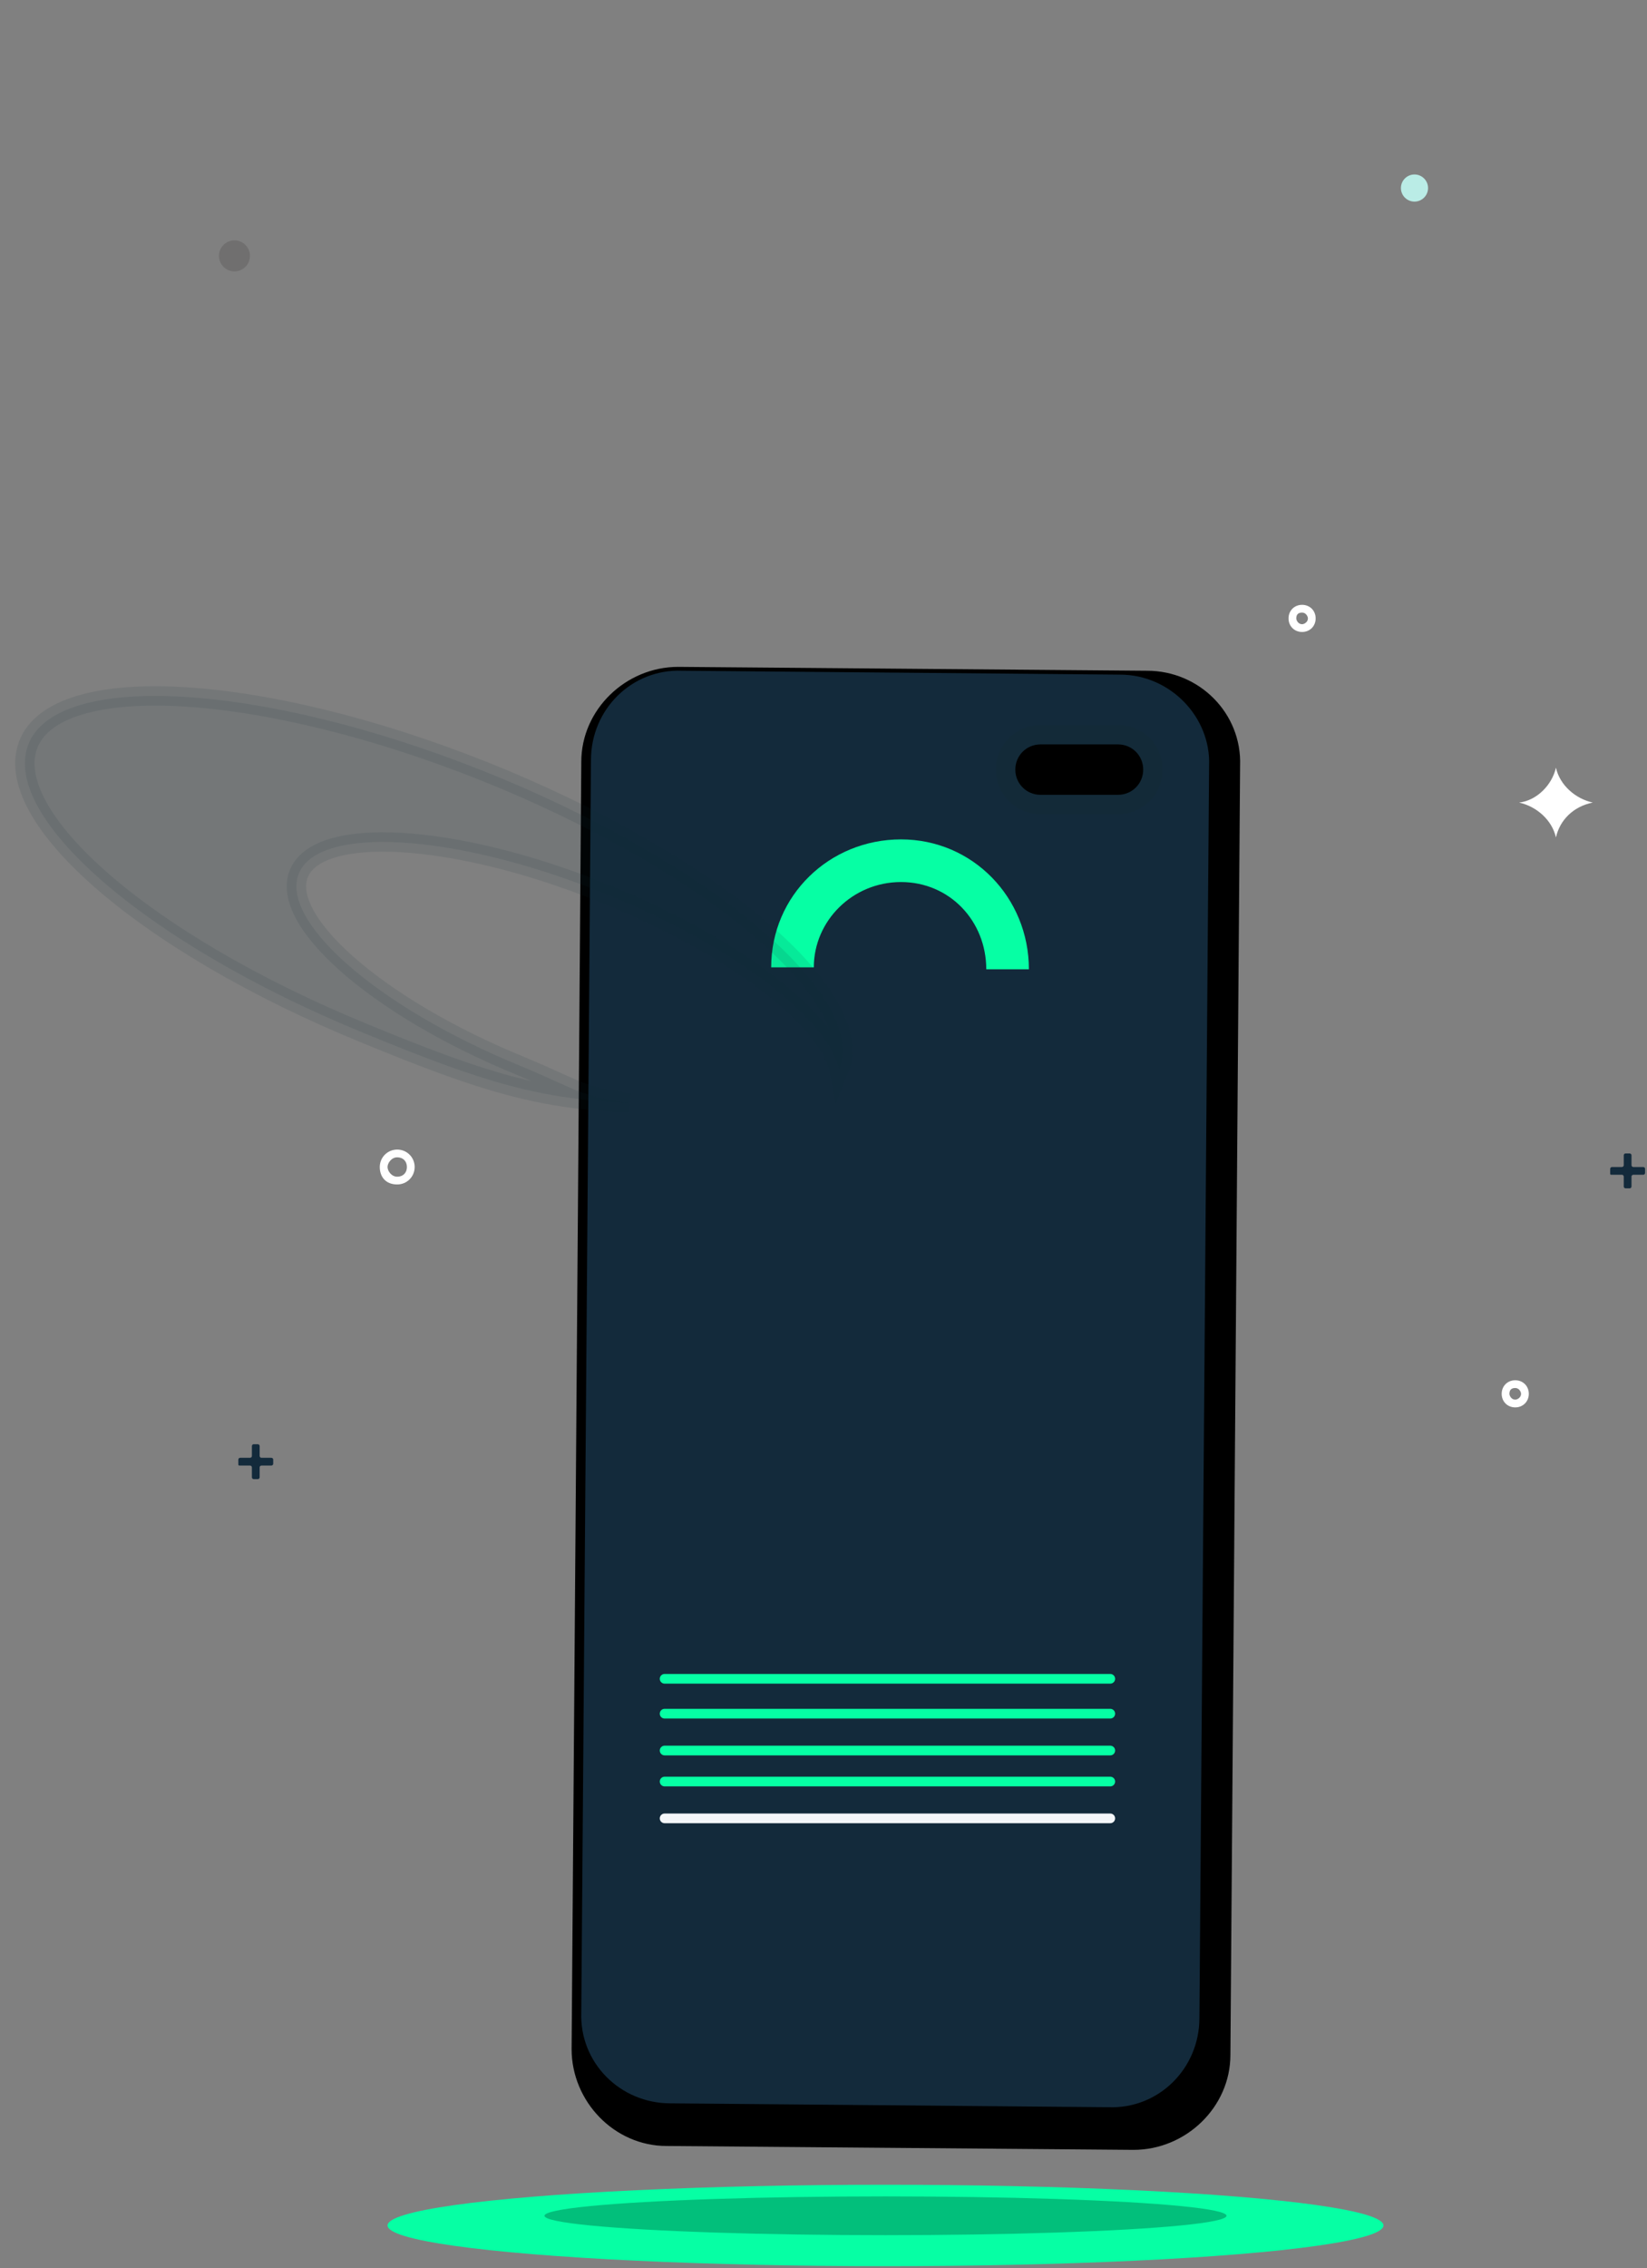 <svg version="1.1" id="el_3bvQ6tmOS" xmlns="http://www.w3.org/2000/svg" xmlns:xlink="http://www.w3.org/1999/xlink" x="0px" y="0px" viewBox="0 0 85 117" style="enable-background:new 0 0 85.8 117.4;" xml:space="preserve"><rect x="0" y="0" width="85" height="117" fill="#808080" stroke="none"/><style>@-webkit-keyframes kf_el_mWDMiXa3PiS_an_-izXaODGG{23.81%{opacity: 0;}26.67%{opacity: 1;}88.57%{opacity: 1;}91.43%{opacity: 0;}0%{opacity: 0;}100%{opacity: 0;}}@keyframes kf_el_mWDMiXa3PiS_an_-izXaODGG{23.81%{opacity: 0;}26.67%{opacity: 1;}88.57%{opacity: 1;}91.43%{opacity: 0;}0%{opacity: 0;}100%{opacity: 0;}}@-webkit-keyframes kf_el_Y9ClTRtMv6H_an_XdOD87r1m{23.81%{opacity: 0;}26.67%{opacity: 1;}88.57%{opacity: 1;}91.43%{opacity: 0;}0%{opacity: 0;}100%{opacity: 0;}}@keyframes kf_el_Y9ClTRtMv6H_an_XdOD87r1m{23.81%{opacity: 0;}26.67%{opacity: 1;}88.57%{opacity: 1;}91.43%{opacity: 0;}0%{opacity: 0;}100%{opacity: 0;}}@-webkit-keyframes kf_el_Me9uKLWBYPM_an_nwJXe2H6D{16.67%{-webkit-transform: translate(41.7px, 63.7px) scale(0, 0) translate(-41.7px, -63.7px);transform: translate(41.7px, 63.7px) scale(0, 0) translate(-41.7px, -63.7px);}20.95%{-webkit-transform: translate(41.7px, 63.7px) scale(1.3, 1.3) translate(-41.7px, -63.7px);transform: translate(41.7px, 63.7px) scale(1.3, 1.3) translate(-41.7px, -63.7px);}23.81%{-webkit-transform: translate(41.7px, 63.7px) scale(1, 1) translate(-41.7px, -63.7px);transform: translate(41.7px, 63.7px) scale(1, 1) translate(-41.7px, -63.7px);}88.57%{-webkit-transform: translate(41.7px, 63.7px) scale(1, 1) translate(-41.7px, -63.7px);transform: translate(41.7px, 63.7px) scale(1, 1) translate(-41.7px, -63.7px);}91.43%{-webkit-transform: translate(41.7px, 63.7px) scale(1.3, 1.3) translate(-41.7px, -63.7px);transform: translate(41.7px, 63.7px) scale(1.3, 1.3) translate(-41.7px, -63.7px);}100%{-webkit-transform: translate(41.7px, 63.7px) scale(0, 0) translate(-41.7px, -63.7px);transform: translate(41.7px, 63.7px) scale(0, 0) translate(-41.7px, -63.7px);}0%{-webkit-transform: translate(41.7px, 63.7px) scale(0, 0) translate(-41.7px, -63.7px);transform: translate(41.7px, 63.7px) scale(0, 0) translate(-41.7px, -63.7px);}}@keyframes kf_el_Me9uKLWBYPM_an_nwJXe2H6D{16.67%{-webkit-transform: translate(41.7px, 63.7px) scale(0, 0) translate(-41.7px, -63.7px);transform: translate(41.7px, 63.7px) scale(0, 0) translate(-41.7px, -63.7px);}20.95%{-webkit-transform: translate(41.7px, 63.7px) scale(1.3, 1.3) translate(-41.7px, -63.7px);transform: translate(41.7px, 63.7px) scale(1.3, 1.3) translate(-41.7px, -63.7px);}23.81%{-webkit-transform: translate(41.7px, 63.7px) scale(1, 1) translate(-41.7px, -63.7px);transform: translate(41.7px, 63.7px) scale(1, 1) translate(-41.7px, -63.7px);}88.57%{-webkit-transform: translate(41.7px, 63.7px) scale(1, 1) translate(-41.7px, -63.7px);transform: translate(41.7px, 63.7px) scale(1, 1) translate(-41.7px, -63.7px);}91.43%{-webkit-transform: translate(41.7px, 63.7px) scale(1.3, 1.3) translate(-41.7px, -63.7px);transform: translate(41.7px, 63.7px) scale(1.3, 1.3) translate(-41.7px, -63.7px);}100%{-webkit-transform: translate(41.7px, 63.7px) scale(0, 0) translate(-41.7px, -63.7px);transform: translate(41.7px, 63.7px) scale(0, 0) translate(-41.7px, -63.7px);}0%{-webkit-transform: translate(41.7px, 63.7px) scale(0, 0) translate(-41.7px, -63.7px);transform: translate(41.7px, 63.7px) scale(0, 0) translate(-41.7px, -63.7px);}}@-webkit-keyframes kf_el_3iwVmSqXWjw_an_Qewc1LiUJ{9.52%{opacity: 0;}16.67%{opacity: 1;}97.14%{opacity: 1;}100%{opacity: 0;}0%{opacity: 0;}}@keyframes kf_el_3iwVmSqXWjw_an_Qewc1LiUJ{9.52%{opacity: 0;}16.67%{opacity: 1;}97.14%{opacity: 1;}100%{opacity: 0;}0%{opacity: 0;}}@-webkit-keyframes kf_el_H8ICQSSxsSi_an_NJ6nraons{9.52%{opacity: 0;}16.67%{opacity: 1;}97.14%{opacity: 1;}100%{opacity: 0;}0%{opacity: 0;}}@keyframes kf_el_H8ICQSSxsSi_an_NJ6nraons{9.52%{opacity: 0;}16.67%{opacity: 1;}97.14%{opacity: 1;}100%{opacity: 0;}0%{opacity: 0;}}@-webkit-keyframes kf_el_vn57v1j49-M_an_dZkzXQcAu{9.52%{opacity: 0;}16.67%{opacity: 1;}97.14%{opacity: 1;}100%{opacity: 0;}0%{opacity: 0;}}@keyframes kf_el_vn57v1j49-M_an_dZkzXQcAu{9.52%{opacity: 0;}16.67%{opacity: 1;}97.14%{opacity: 1;}100%{opacity: 0;}0%{opacity: 0;}}@-webkit-keyframes kf_el_YJ9TcAw-LI5_an_s1T6Y0Az9{5.24%{opacity: 0;}12.38%{opacity: 1;}97.14%{opacity: 1;}100%{opacity: 0;}0%{opacity: 0;}}@keyframes kf_el_YJ9TcAw-LI5_an_s1T6Y0Az9{5.24%{opacity: 0;}12.38%{opacity: 1;}97.14%{opacity: 1;}100%{opacity: 0;}0%{opacity: 0;}}@-webkit-keyframes kf_el_zHQEbdF6lEa_an_Klz6geBiB{5.24%{opacity: 0;}12.38%{opacity: 1;}97.14%{opacity: 1;}100%{opacity: 0;}0%{opacity: 0;}}@keyframes kf_el_zHQEbdF6lEa_an_Klz6geBiB{5.24%{opacity: 0;}12.38%{opacity: 1;}97.14%{opacity: 1;}100%{opacity: 0;}0%{opacity: 0;}}@-webkit-keyframes kf_el_94roL3scihp_an_wH2Gk_VgZ{5.24%{opacity: 0;}12.38%{opacity: 1;}97.14%{opacity: 1;}100%{opacity: 0;}0%{opacity: 0;}}@keyframes kf_el_94roL3scihp_an_wH2Gk_VgZ{5.24%{opacity: 0;}12.38%{opacity: 1;}97.14%{opacity: 1;}100%{opacity: 0;}0%{opacity: 0;}}@-webkit-keyframes kf_el_pL5znM5MkJy_an_XkTbVRgmhE{0.48%{opacity: 0;}7.62%{opacity: 1;}97.14%{opacity: 1;}100%{opacity: 0;}0%{opacity: 0;}}@keyframes kf_el_pL5znM5MkJy_an_XkTbVRgmhE{0.48%{opacity: 0;}7.62%{opacity: 1;}97.14%{opacity: 1;}100%{opacity: 0;}0%{opacity: 0;}}@-webkit-keyframes kf_el_IKp_YLAhiIb_an_mtPZdvuj4{0.48%{opacity: 0;}7.62%{opacity: 1;}97.14%{opacity: 1;}100%{opacity: 0;}0%{opacity: 0;}}@keyframes kf_el_IKp_YLAhiIb_an_mtPZdvuj4{0.48%{opacity: 0;}7.62%{opacity: 1;}97.14%{opacity: 1;}100%{opacity: 0;}0%{opacity: 0;}}@-webkit-keyframes kf_el_rHAOfHr2gPS_an_L5HV3f7zx{0.48%{opacity: 0;}7.62%{opacity: 1;}97.14%{opacity: 1;}100%{opacity: 0;}0%{opacity: 0;}}@keyframes kf_el_rHAOfHr2gPS_an_L5HV3f7zx{0.48%{opacity: 0;}7.62%{opacity: 1;}97.14%{opacity: 1;}100%{opacity: 0;}0%{opacity: 0;}}@-webkit-keyframes kf_el_nk2nYfU5VB_an_Tu1y_dkkwk{7.14%{-webkit-transform: translate(77.8px, 8.6px) scale(0, 0) translate(-77.8px, -8.6px);transform: translate(77.8px, 8.6px) scale(0, 0) translate(-77.8px, -8.6px);}14.29%{-webkit-transform: translate(77.8px, 8.6px) scale(1, 1) translate(-77.8px, -8.6px);transform: translate(77.8px, 8.6px) scale(1, 1) translate(-77.8px, -8.6px);}21.43%{-webkit-transform: translate(77.8px, 8.6px) scale(0, 0) translate(-77.8px, -8.6px);transform: translate(77.8px, 8.6px) scale(0, 0) translate(-77.8px, -8.6px);}71.43%{-webkit-transform: translate(77.8px, 8.6px) scale(0, 0) translate(-77.8px, -8.6px);transform: translate(77.8px, 8.6px) scale(0, 0) translate(-77.8px, -8.6px);}78.57%{-webkit-transform: translate(77.8px, 8.6px) scale(1, 1) translate(-77.8px, -8.6px);transform: translate(77.8px, 8.6px) scale(1, 1) translate(-77.8px, -8.6px);}85.71%{-webkit-transform: translate(77.8px, 8.6px) scale(0, 0) translate(-77.8px, -8.6px);transform: translate(77.8px, 8.6px) scale(0, 0) translate(-77.8px, -8.6px);}0%{-webkit-transform: translate(77.8px, 8.6px) scale(0, 0) translate(-77.8px, -8.6px);transform: translate(77.8px, 8.6px) scale(0, 0) translate(-77.8px, -8.6px);}100%{-webkit-transform: translate(77.8px, 8.6px) scale(0, 0) translate(-77.8px, -8.6px);transform: translate(77.8px, 8.6px) scale(0, 0) translate(-77.8px, -8.6px);}}@keyframes kf_el_nk2nYfU5VB_an_Tu1y_dkkwk{7.14%{-webkit-transform: translate(77.8px, 8.6px) scale(0, 0) translate(-77.8px, -8.6px);transform: translate(77.8px, 8.6px) scale(0, 0) translate(-77.8px, -8.6px);}14.29%{-webkit-transform: translate(77.8px, 8.6px) scale(1, 1) translate(-77.8px, -8.6px);transform: translate(77.8px, 8.6px) scale(1, 1) translate(-77.8px, -8.6px);}21.43%{-webkit-transform: translate(77.8px, 8.6px) scale(0, 0) translate(-77.8px, -8.6px);transform: translate(77.8px, 8.6px) scale(0, 0) translate(-77.8px, -8.6px);}71.43%{-webkit-transform: translate(77.8px, 8.6px) scale(0, 0) translate(-77.8px, -8.6px);transform: translate(77.8px, 8.6px) scale(0, 0) translate(-77.8px, -8.6px);}78.57%{-webkit-transform: translate(77.8px, 8.6px) scale(1, 1) translate(-77.8px, -8.6px);transform: translate(77.8px, 8.6px) scale(1, 1) translate(-77.8px, -8.6px);}85.71%{-webkit-transform: translate(77.8px, 8.6px) scale(0, 0) translate(-77.8px, -8.6px);transform: translate(77.8px, 8.6px) scale(0, 0) translate(-77.8px, -8.6px);}0%{-webkit-transform: translate(77.8px, 8.6px) scale(0, 0) translate(-77.8px, -8.6px);transform: translate(77.8px, 8.6px) scale(0, 0) translate(-77.8px, -8.6px);}100%{-webkit-transform: translate(77.8px, 8.6px) scale(0, 0) translate(-77.8px, -8.6px);transform: translate(77.8px, 8.6px) scale(0, 0) translate(-77.8px, -8.6px);}}@-webkit-keyframes kf_el_nk2nYfU5VB_an_gCHOv5gYn{7.14%{-webkit-transform: translate(77.8px, 8.6px) rotate(0deg) translate(-77.8px, -8.6px);transform: translate(77.8px, 8.6px) rotate(0deg) translate(-77.8px, -8.6px);}21.43%{-webkit-transform: translate(77.8px, 8.6px) rotate(360deg) translate(-77.8px, -8.6px);transform: translate(77.8px, 8.6px) rotate(360deg) translate(-77.8px, -8.6px);}71.43%{-webkit-transform: translate(77.8px, 8.6px) rotate(0deg) translate(-77.8px, -8.6px);transform: translate(77.8px, 8.6px) rotate(0deg) translate(-77.8px, -8.6px);}85.71%{-webkit-transform: translate(77.8px, 8.6px) rotate(360deg) translate(-77.8px, -8.6px);transform: translate(77.8px, 8.6px) rotate(360deg) translate(-77.8px, -8.6px);}0%{-webkit-transform: translate(77.8px, 8.6px) rotate(0deg) translate(-77.8px, -8.6px);transform: translate(77.8px, 8.6px) rotate(0deg) translate(-77.8px, -8.6px);}100%{-webkit-transform: translate(77.8px, 8.6px) rotate(360deg) translate(-77.8px, -8.6px);transform: translate(77.8px, 8.6px) rotate(360deg) translate(-77.8px, -8.6px);}}@keyframes kf_el_nk2nYfU5VB_an_gCHOv5gYn{7.14%{-webkit-transform: translate(77.8px, 8.6px) rotate(0deg) translate(-77.8px, -8.6px);transform: translate(77.8px, 8.6px) rotate(0deg) translate(-77.8px, -8.6px);}21.43%{-webkit-transform: translate(77.8px, 8.6px) rotate(360deg) translate(-77.8px, -8.6px);transform: translate(77.8px, 8.6px) rotate(360deg) translate(-77.8px, -8.6px);}71.43%{-webkit-transform: translate(77.8px, 8.6px) rotate(0deg) translate(-77.8px, -8.6px);transform: translate(77.8px, 8.6px) rotate(0deg) translate(-77.8px, -8.6px);}85.71%{-webkit-transform: translate(77.8px, 8.6px) rotate(360deg) translate(-77.8px, -8.6px);transform: translate(77.8px, 8.6px) rotate(360deg) translate(-77.8px, -8.6px);}0%{-webkit-transform: translate(77.8px, 8.6px) rotate(0deg) translate(-77.8px, -8.6px);transform: translate(77.8px, 8.6px) rotate(0deg) translate(-77.8px, -8.6px);}100%{-webkit-transform: translate(77.8px, 8.6px) rotate(360deg) translate(-77.8px, -8.6px);transform: translate(77.8px, 8.6px) rotate(360deg) translate(-77.8px, -8.6px);}}@-webkit-keyframes kf_el_7bgo8J3Kpt_an_rYwXlakUTe{14.29%{-webkit-transform: translate(17.6px, 4.5px) scale(0, 0) translate(-17.6px, -4.5px);transform: translate(17.6px, 4.5px) scale(0, 0) translate(-17.6px, -4.5px);}21.43%{-webkit-transform: translate(17.6px, 4.5px) scale(1, 1) translate(-17.6px, -4.5px);transform: translate(17.6px, 4.5px) scale(1, 1) translate(-17.6px, -4.5px);}28.57%{-webkit-transform: translate(17.6px, 4.5px) scale(0, 0) translate(-17.6px, -4.5px);transform: translate(17.6px, 4.5px) scale(0, 0) translate(-17.6px, -4.5px);}57.14%{-webkit-transform: translate(17.6px, 4.5px) scale(0, 0) translate(-17.6px, -4.5px);transform: translate(17.6px, 4.5px) scale(0, 0) translate(-17.6px, -4.5px);}64.29%{-webkit-transform: translate(17.6px, 4.5px) scale(1, 1) translate(-17.6px, -4.5px);transform: translate(17.6px, 4.5px) scale(1, 1) translate(-17.6px, -4.5px);}71.43%{-webkit-transform: translate(17.6px, 4.5px) scale(0, 0) translate(-17.6px, -4.5px);transform: translate(17.6px, 4.5px) scale(0, 0) translate(-17.6px, -4.5px);}0%{-webkit-transform: translate(17.6px, 4.5px) scale(0, 0) translate(-17.6px, -4.5px);transform: translate(17.6px, 4.5px) scale(0, 0) translate(-17.6px, -4.5px);}100%{-webkit-transform: translate(17.6px, 4.5px) scale(0, 0) translate(-17.6px, -4.5px);transform: translate(17.6px, 4.5px) scale(0, 0) translate(-17.6px, -4.5px);}}@keyframes kf_el_7bgo8J3Kpt_an_rYwXlakUTe{14.29%{-webkit-transform: translate(17.6px, 4.5px) scale(0, 0) translate(-17.6px, -4.5px);transform: translate(17.6px, 4.5px) scale(0, 0) translate(-17.6px, -4.5px);}21.43%{-webkit-transform: translate(17.6px, 4.5px) scale(1, 1) translate(-17.6px, -4.5px);transform: translate(17.6px, 4.5px) scale(1, 1) translate(-17.6px, -4.5px);}28.57%{-webkit-transform: translate(17.6px, 4.5px) scale(0, 0) translate(-17.6px, -4.5px);transform: translate(17.6px, 4.5px) scale(0, 0) translate(-17.6px, -4.5px);}57.14%{-webkit-transform: translate(17.6px, 4.5px) scale(0, 0) translate(-17.6px, -4.5px);transform: translate(17.6px, 4.5px) scale(0, 0) translate(-17.6px, -4.5px);}64.29%{-webkit-transform: translate(17.6px, 4.5px) scale(1, 1) translate(-17.6px, -4.5px);transform: translate(17.6px, 4.5px) scale(1, 1) translate(-17.6px, -4.5px);}71.43%{-webkit-transform: translate(17.6px, 4.5px) scale(0, 0) translate(-17.6px, -4.5px);transform: translate(17.6px, 4.5px) scale(0, 0) translate(-17.6px, -4.5px);}0%{-webkit-transform: translate(17.6px, 4.5px) scale(0, 0) translate(-17.6px, -4.5px);transform: translate(17.6px, 4.5px) scale(0, 0) translate(-17.6px, -4.5px);}100%{-webkit-transform: translate(17.6px, 4.5px) scale(0, 0) translate(-17.6px, -4.5px);transform: translate(17.6px, 4.5px) scale(0, 0) translate(-17.6px, -4.5px);}}@-webkit-keyframes kf_el_7bgo8J3Kpt_an_TASwU0AKI{14.29%{-webkit-transform: translate(17.6px, 4.5px) rotate(0deg) translate(-17.6px, -4.5px);transform: translate(17.6px, 4.5px) rotate(0deg) translate(-17.6px, -4.5px);}28.57%{-webkit-transform: translate(17.6px, 4.5px) rotate(360deg) translate(-17.6px, -4.5px);transform: translate(17.6px, 4.5px) rotate(360deg) translate(-17.6px, -4.5px);}57.14%{-webkit-transform: translate(17.6px, 4.5px) rotate(0deg) translate(-17.6px, -4.5px);transform: translate(17.6px, 4.5px) rotate(0deg) translate(-17.6px, -4.5px);}71.43%{-webkit-transform: translate(17.6px, 4.5px) rotate(360deg) translate(-17.6px, -4.5px);transform: translate(17.6px, 4.5px) rotate(360deg) translate(-17.6px, -4.5px);}0%{-webkit-transform: translate(17.6px, 4.5px) rotate(0deg) translate(-17.6px, -4.5px);transform: translate(17.6px, 4.5px) rotate(0deg) translate(-17.6px, -4.5px);}100%{-webkit-transform: translate(17.6px, 4.5px) rotate(360deg) translate(-17.6px, -4.5px);transform: translate(17.6px, 4.5px) rotate(360deg) translate(-17.6px, -4.5px);}}@keyframes kf_el_7bgo8J3Kpt_an_TASwU0AKI{14.29%{-webkit-transform: translate(17.6px, 4.5px) rotate(0deg) translate(-17.6px, -4.5px);transform: translate(17.6px, 4.5px) rotate(0deg) translate(-17.6px, -4.5px);}28.57%{-webkit-transform: translate(17.6px, 4.5px) rotate(360deg) translate(-17.6px, -4.5px);transform: translate(17.6px, 4.5px) rotate(360deg) translate(-17.6px, -4.5px);}57.14%{-webkit-transform: translate(17.6px, 4.5px) rotate(0deg) translate(-17.6px, -4.5px);transform: translate(17.6px, 4.5px) rotate(0deg) translate(-17.6px, -4.5px);}71.43%{-webkit-transform: translate(17.6px, 4.5px) rotate(360deg) translate(-17.6px, -4.5px);transform: translate(17.6px, 4.5px) rotate(360deg) translate(-17.6px, -4.5px);}0%{-webkit-transform: translate(17.6px, 4.5px) rotate(0deg) translate(-17.6px, -4.5px);transform: translate(17.6px, 4.5px) rotate(0deg) translate(-17.6px, -4.5px);}100%{-webkit-transform: translate(17.6px, 4.5px) rotate(360deg) translate(-17.6px, -4.5px);transform: translate(17.6px, 4.5px) rotate(360deg) translate(-17.6px, -4.5px);}}@-webkit-keyframes kf_el_vNX2cGu6Sm_an_7lzLi1DsB{0%{-webkit-transform: translate(12.1px, 61px) rotate(0deg) translate(-12.1px, -61px);transform: translate(12.1px, 61px) rotate(0deg) translate(-12.1px, -61px);}14.29%{-webkit-transform: translate(12.1px, 61px) rotate(360deg) translate(-12.1px, -61px);transform: translate(12.1px, 61px) rotate(360deg) translate(-12.1px, -61px);}42.86%{-webkit-transform: translate(12.1px, 61px) rotate(0deg) translate(-12.1px, -61px);transform: translate(12.1px, 61px) rotate(0deg) translate(-12.1px, -61px);}57.14%{-webkit-transform: translate(12.1px, 61px) rotate(360deg) translate(-12.1px, -61px);transform: translate(12.1px, 61px) rotate(360deg) translate(-12.1px, -61px);}100%{-webkit-transform: translate(12.1px, 61px) rotate(360deg) translate(-12.1px, -61px);transform: translate(12.1px, 61px) rotate(360deg) translate(-12.1px, -61px);}}@keyframes kf_el_vNX2cGu6Sm_an_7lzLi1DsB{0%{-webkit-transform: translate(12.1px, 61px) rotate(0deg) translate(-12.1px, -61px);transform: translate(12.1px, 61px) rotate(0deg) translate(-12.1px, -61px);}14.29%{-webkit-transform: translate(12.1px, 61px) rotate(360deg) translate(-12.1px, -61px);transform: translate(12.1px, 61px) rotate(360deg) translate(-12.1px, -61px);}42.86%{-webkit-transform: translate(12.1px, 61px) rotate(0deg) translate(-12.1px, -61px);transform: translate(12.1px, 61px) rotate(0deg) translate(-12.1px, -61px);}57.14%{-webkit-transform: translate(12.1px, 61px) rotate(360deg) translate(-12.1px, -61px);transform: translate(12.1px, 61px) rotate(360deg) translate(-12.1px, -61px);}100%{-webkit-transform: translate(12.1px, 61px) rotate(360deg) translate(-12.1px, -61px);transform: translate(12.1px, 61px) rotate(360deg) translate(-12.1px, -61px);}}@-webkit-keyframes kf_el_vNX2cGu6Sm_an_PJirB_xWz{0%{-webkit-transform: translate(12.1px, 61px) scale(0, 0) translate(-12.1px, -61px);transform: translate(12.1px, 61px) scale(0, 0) translate(-12.1px, -61px);}7.14%{-webkit-transform: translate(12.1px, 61px) scale(1, 1) translate(-12.1px, -61px);transform: translate(12.1px, 61px) scale(1, 1) translate(-12.1px, -61px);}14.29%{-webkit-transform: translate(12.1px, 61px) scale(0, 0) translate(-12.1px, -61px);transform: translate(12.1px, 61px) scale(0, 0) translate(-12.1px, -61px);}42.86%{-webkit-transform: translate(12.1px, 61px) scale(0, 0) translate(-12.1px, -61px);transform: translate(12.1px, 61px) scale(0, 0) translate(-12.1px, -61px);}50%{-webkit-transform: translate(12.1px, 61px) scale(1, 1) translate(-12.1px, -61px);transform: translate(12.1px, 61px) scale(1, 1) translate(-12.1px, -61px);}57.14%{-webkit-transform: translate(12.1px, 61px) scale(0, 0) translate(-12.1px, -61px);transform: translate(12.1px, 61px) scale(0, 0) translate(-12.1px, -61px);}100%{-webkit-transform: translate(12.1px, 61px) scale(0, 0) translate(-12.1px, -61px);transform: translate(12.1px, 61px) scale(0, 0) translate(-12.1px, -61px);}}@keyframes kf_el_vNX2cGu6Sm_an_PJirB_xWz{0%{-webkit-transform: translate(12.1px, 61px) scale(0, 0) translate(-12.1px, -61px);transform: translate(12.1px, 61px) scale(0, 0) translate(-12.1px, -61px);}7.14%{-webkit-transform: translate(12.1px, 61px) scale(1, 1) translate(-12.1px, -61px);transform: translate(12.1px, 61px) scale(1, 1) translate(-12.1px, -61px);}14.29%{-webkit-transform: translate(12.1px, 61px) scale(0, 0) translate(-12.1px, -61px);transform: translate(12.1px, 61px) scale(0, 0) translate(-12.1px, -61px);}42.86%{-webkit-transform: translate(12.1px, 61px) scale(0, 0) translate(-12.1px, -61px);transform: translate(12.1px, 61px) scale(0, 0) translate(-12.1px, -61px);}50%{-webkit-transform: translate(12.1px, 61px) scale(1, 1) translate(-12.1px, -61px);transform: translate(12.1px, 61px) scale(1, 1) translate(-12.1px, -61px);}57.14%{-webkit-transform: translate(12.1px, 61px) scale(0, 0) translate(-12.1px, -61px);transform: translate(12.1px, 61px) scale(0, 0) translate(-12.1px, -61px);}100%{-webkit-transform: translate(12.1px, 61px) scale(0, 0) translate(-12.1px, -61px);transform: translate(12.1px, 61px) scale(0, 0) translate(-12.1px, -61px);}}#el_3bvQ6tmOS *{-webkit-animation-duration: 7s;animation-duration: 7s;-webkit-animation-iteration-count: infinite;animation-iteration-count: infinite;-webkit-animation-timing-function: cubic-bezier(0, 0, 1, 1);animation-timing-function: cubic-bezier(0, 0, 1, 1);}#el_sUDZ5OcetC{fill: #FFFFFF;}#el_MhPaO1WQdM{fill: #132A3B;}#el_AXNlOhhq3Q{fill: #132A3B;}#el_vNX2cGu6Sm{fill-rule: evenodd;clip-rule: evenodd;fill: #132A3B;}#el_KzJWJITDrI{fill: #BAECE6;}#el_sVZHiKWQN0{fill: #706F6F;}#el_nk2nYfU5VB{fill-rule: evenodd;clip-rule: evenodd;fill: #706F6F;}#el_7bgo8J3Kpt{fill-rule: evenodd;clip-rule: evenodd;fill: #132A3B;}#el_TdkKnWOKWM{fill: #FFFFFF;}#el_OwLtboR_LK{fill: #FFFFFF;}#el_H62eoGKObQ{fill-rule: evenodd;clip-rule: evenodd;fill: #FFFFFF;}#el_YTnzdJNNPR{fill-rule: evenodd;clip-rule: evenodd;fill: #06FFA4;}#el_dmixr0snQ_{fill-rule: evenodd;clip-rule: evenodd;fill: #06FFA4;}#el_h-MZqLlp3m{fill-rule: evenodd;clip-rule: evenodd;fill: #02BF7B;}#el_sVs-5Semucp{fill-rule: evenodd;clip-rule: evenodd;}#el_Hx9Bm-cBLFe{fill-rule: evenodd;clip-rule: evenodd;fill: #132A3B;}#el_Fy1LODYC0Jl{fill-rule: evenodd;clip-rule: evenodd;stroke: #132A38;stroke-miterlimit: 10;}#el_a6U0cCC_JrN{fill-rule: evenodd;clip-rule: evenodd;fill: #132A3B;stroke: #132A3B;stroke-width: 0.25;stroke-miterlimit: 10;}#el_lpnlTFKEYa6{fill-rule: evenodd;clip-rule: evenodd;fill: none;stroke: #06FFA4;stroke-width: 0.5;stroke-linecap: round;stroke-miterlimit: 10;}#el_MVyBmfxzOUj{fill-rule: evenodd;clip-rule: evenodd;fill: none;stroke: #06FFA4;stroke-width: 0.5;stroke-linecap: round;stroke-miterlimit: 10;}#el_uPJZdGK6i1V{fill-rule: evenodd;clip-rule: evenodd;fill: none;stroke: #06FFA4;stroke-width: 0.5;stroke-linecap: round;stroke-miterlimit: 10;}#el_xC02w0K0lf_{fill-rule: evenodd;clip-rule: evenodd;fill: none;stroke: #06FFA4;stroke-width: 0.5;stroke-linecap: round;stroke-miterlimit: 10;}#el_eAN---t3Zyh{fill-rule: evenodd;clip-rule: evenodd;fill: none;stroke: #F4F6F9;stroke-width: 0.5;stroke-linecap: round;stroke-miterlimit: 10;}#el_Gx8p7SQeWmC{fill: #06FFA4;}#el__nOoTr4mrRv{fill-rule: evenodd;clip-rule: evenodd;fill: #132A3B;}#el_Me9uKLWBYPM{fill-rule: evenodd;clip-rule: evenodd;fill: #06FFA4;}#el_z61IbrVvmlk{fill: #132A3B;}#el_mWDMiXa3PiS{fill: none;stroke: #132A3B;stroke-width: 0.25;stroke-miterlimit: 10;-webkit-animation-fill-mode: backwards;animation-fill-mode: backwards;opacity: 0;-webkit-animation-name: kf_el_mWDMiXa3PiS_an_-izXaODGG;animation-name: kf_el_mWDMiXa3PiS_an_-izXaODGG;-webkit-animation-timing-function: cubic-bezier(0, 0, 1, 1);animation-timing-function: cubic-bezier(0, 0, 1, 1);}#el_vn57v1j49-M{fill-rule: evenodd;clip-rule: evenodd;fill: #BDC9CD;-webkit-animation-fill-mode: backwards;animation-fill-mode: backwards;opacity: 0;-webkit-animation-name: kf_el_vn57v1j49-M_an_dZkzXQcAu;animation-name: kf_el_vn57v1j49-M_an_dZkzXQcAu;-webkit-animation-timing-function: cubic-bezier(0, 0, 1, 1);animation-timing-function: cubic-bezier(0, 0, 1, 1);}#el_afiHOUBN2FN{fill: #F4F6F9;}#el_3iwVmSqXWjw{fill: none;stroke: #F4F6F9;stroke-width: 0.25;stroke-miterlimit: 10;-webkit-animation-fill-mode: backwards;animation-fill-mode: backwards;opacity: 0;-webkit-animation-name: kf_el_3iwVmSqXWjw_an_Qewc1LiUJ;animation-name: kf_el_3iwVmSqXWjw_an_Qewc1LiUJ;-webkit-animation-timing-function: cubic-bezier(0, 0, 1, 1);animation-timing-function: cubic-bezier(0, 0, 1, 1);}#el_94roL3scihp{fill-rule: evenodd;clip-rule: evenodd;fill: #919A9E;-webkit-animation-fill-mode: backwards;animation-fill-mode: backwards;opacity: 0;-webkit-animation-name: kf_el_94roL3scihp_an_wH2Gk_VgZ;animation-name: kf_el_94roL3scihp_an_wH2Gk_VgZ;-webkit-animation-timing-function: cubic-bezier(0, 0, 1, 1);animation-timing-function: cubic-bezier(0, 0, 1, 1);}#el_-2RygRb_5S0{fill: #F4F6F9;}#el_YJ9TcAw-LI5{fill: none;stroke: #F4F6F9;stroke-width: 0.25;stroke-miterlimit: 10;-webkit-animation-fill-mode: backwards;animation-fill-mode: backwards;opacity: 0;-webkit-animation-name: kf_el_YJ9TcAw-LI5_an_s1T6Y0Az9;animation-name: kf_el_YJ9TcAw-LI5_an_s1T6Y0Az9;-webkit-animation-timing-function: cubic-bezier(0, 0, 1, 1);animation-timing-function: cubic-bezier(0, 0, 1, 1);}#el_rHAOfHr2gPS{fill-rule: evenodd;clip-rule: evenodd;fill: #788081;-webkit-animation-fill-mode: backwards;animation-fill-mode: backwards;opacity: 0;-webkit-animation-name: kf_el_rHAOfHr2gPS_an_L5HV3f7zx;animation-name: kf_el_rHAOfHr2gPS_an_L5HV3f7zx;-webkit-animation-timing-function: cubic-bezier(0, 0, 1, 1);animation-timing-function: cubic-bezier(0, 0, 1, 1);}#el_E58HmhVL34m{fill: #F4F6F9;}#el_pL5znM5MkJy{fill: none;stroke: #F4F6F9;stroke-width: 0.25;stroke-miterlimit: 10;-webkit-animation-fill-mode: backwards;animation-fill-mode: backwards;opacity: 0;-webkit-animation-name: kf_el_pL5znM5MkJy_an_XkTbVRgmhE;animation-name: kf_el_pL5znM5MkJy_an_XkTbVRgmhE;-webkit-animation-timing-function: cubic-bezier(0, 0, 1, 1);animation-timing-function: cubic-bezier(0, 0, 1, 1);}#el_UyQICHdAeTs{opacity: 0.1;fill-rule: evenodd;clip-rule: evenodd;fill: #132A3B;stroke: #132A3B;stroke-miterlimit: 10;}#el_vNX2cGu6Sm_an_PJirB_xWz{-webkit-animation-fill-mode: backwards;animation-fill-mode: backwards;-webkit-transform: translate(12.1px, 61px) scale(0, 0) translate(-12.1px, -61px);transform: translate(12.1px, 61px) scale(0, 0) translate(-12.1px, -61px);-webkit-animation-name: kf_el_vNX2cGu6Sm_an_PJirB_xWz;animation-name: kf_el_vNX2cGu6Sm_an_PJirB_xWz;-webkit-animation-timing-function: cubic-bezier(0, 0, 1, 1);animation-timing-function: cubic-bezier(0, 0, 1, 1);}#el_vNX2cGu6Sm_an_7lzLi1DsB{-webkit-animation-fill-mode: backwards;animation-fill-mode: backwards;-webkit-transform: translate(12.1px, 61px) rotate(0deg) translate(-12.1px, -61px);transform: translate(12.1px, 61px) rotate(0deg) translate(-12.1px, -61px);-webkit-animation-name: kf_el_vNX2cGu6Sm_an_7lzLi1DsB;animation-name: kf_el_vNX2cGu6Sm_an_7lzLi1DsB;-webkit-animation-timing-function: cubic-bezier(0, 0, 1, 1);animation-timing-function: cubic-bezier(0, 0, 1, 1);}#el_7bgo8J3Kpt_an_TASwU0AKI{-webkit-animation-fill-mode: backwards;animation-fill-mode: backwards;-webkit-transform: translate(17.6px, 4.5px) rotate(0deg) translate(-17.6px, -4.5px);transform: translate(17.6px, 4.5px) rotate(0deg) translate(-17.6px, -4.5px);-webkit-animation-name: kf_el_7bgo8J3Kpt_an_TASwU0AKI;animation-name: kf_el_7bgo8J3Kpt_an_TASwU0AKI;-webkit-animation-timing-function: cubic-bezier(0, 0, 1, 1);animation-timing-function: cubic-bezier(0, 0, 1, 1);}#el_7bgo8J3Kpt_an_rYwXlakUTe{-webkit-animation-fill-mode: backwards;animation-fill-mode: backwards;-webkit-transform: translate(17.6px, 4.5px) scale(0, 0) translate(-17.6px, -4.5px);transform: translate(17.6px, 4.5px) scale(0, 0) translate(-17.6px, -4.5px);-webkit-animation-name: kf_el_7bgo8J3Kpt_an_rYwXlakUTe;animation-name: kf_el_7bgo8J3Kpt_an_rYwXlakUTe;-webkit-animation-timing-function: cubic-bezier(0, 0, 1, 1);animation-timing-function: cubic-bezier(0, 0, 1, 1);}#el_nk2nYfU5VB_an_gCHOv5gYn{-webkit-animation-fill-mode: backwards;animation-fill-mode: backwards;-webkit-transform: translate(77.8px, 8.6px) rotate(0deg) translate(-77.8px, -8.6px);transform: translate(77.8px, 8.6px) rotate(0deg) translate(-77.8px, -8.6px);-webkit-animation-name: kf_el_nk2nYfU5VB_an_gCHOv5gYn;animation-name: kf_el_nk2nYfU5VB_an_gCHOv5gYn;-webkit-animation-timing-function: cubic-bezier(0, 0, 1, 1);animation-timing-function: cubic-bezier(0, 0, 1, 1);}#el_nk2nYfU5VB_an_Tu1y_dkkwk{-webkit-animation-fill-mode: backwards;animation-fill-mode: backwards;-webkit-transform: translate(77.8px, 8.6px) scale(0, 0) translate(-77.8px, -8.6px);transform: translate(77.8px, 8.6px) scale(0, 0) translate(-77.8px, -8.6px);-webkit-animation-name: kf_el_nk2nYfU5VB_an_Tu1y_dkkwk;animation-name: kf_el_nk2nYfU5VB_an_Tu1y_dkkwk;-webkit-animation-timing-function: cubic-bezier(0, 0, 1, 1);animation-timing-function: cubic-bezier(0, 0, 1, 1);}#el_IKp_YLAhiIb{-webkit-animation-fill-mode: backwards;animation-fill-mode: backwards;opacity: 0;-webkit-animation-name: kf_el_IKp_YLAhiIb_an_mtPZdvuj4;animation-name: kf_el_IKp_YLAhiIb_an_mtPZdvuj4;-webkit-animation-timing-function: cubic-bezier(0, 0, 1, 1);animation-timing-function: cubic-bezier(0, 0, 1, 1);}#el_zHQEbdF6lEa{-webkit-animation-fill-mode: backwards;animation-fill-mode: backwards;opacity: 0;-webkit-animation-name: kf_el_zHQEbdF6lEa_an_Klz6geBiB;animation-name: kf_el_zHQEbdF6lEa_an_Klz6geBiB;-webkit-animation-timing-function: cubic-bezier(0, 0, 1, 1);animation-timing-function: cubic-bezier(0, 0, 1, 1);}#el_H8ICQSSxsSi{-webkit-animation-fill-mode: backwards;animation-fill-mode: backwards;opacity: 0;-webkit-animation-name: kf_el_H8ICQSSxsSi_an_NJ6nraons;animation-name: kf_el_H8ICQSSxsSi_an_NJ6nraons;-webkit-animation-timing-function: cubic-bezier(0, 0, 1, 1);animation-timing-function: cubic-bezier(0, 0, 1, 1);}#el_Me9uKLWBYPM_an_nwJXe2H6D{-webkit-animation-fill-mode: backwards;animation-fill-mode: backwards;-webkit-transform: translate(41.7px, 63.7px) scale(0, 0) translate(-41.7px, -63.7px);transform: translate(41.7px, 63.7px) scale(0, 0) translate(-41.7px, -63.7px);-webkit-animation-name: kf_el_Me9uKLWBYPM_an_nwJXe2H6D;animation-name: kf_el_Me9uKLWBYPM_an_nwJXe2H6D;-webkit-animation-timing-function: cubic-bezier(0, 0, 1, 1);animation-timing-function: cubic-bezier(0, 0, 1, 1);}#el_Y9ClTRtMv6H{-webkit-animation-fill-mode: backwards;animation-fill-mode: backwards;opacity: 0;-webkit-animation-name: kf_el_Y9ClTRtMv6H_an_XdOD87r1m;animation-name: kf_el_Y9ClTRtMv6H_an_XdOD87r1m;-webkit-animation-timing-function: cubic-bezier(0, 0, 1, 1);animation-timing-function: cubic-bezier(0, 0, 1, 1);}</style>

<path d="M20.5,61.1c0.5,0,0.9-0.4,0.9-0.9s-0.4-0.9-0.9-0.9c-0.5,0-0.9,0.4-0.9,0.9S19.9,61.1,20.5,61.1z M20.5,59.7&#10;&#9;c0.3,0,0.5,0.2,0.5,0.5s-0.2,0.5-0.5,0.5S20,60.4,20,60.2S20.2,59.7,20.5,59.7z" id="el_sUDZ5OcetC"/>
<path d="M83.2,60.6h0.5c0.1,0,0.1,0.1,0.1,0.1v0.5c0,0.1,0.1,0.1,0.1,0.1h0.2c0.1,0,0.1-0.1,0.1-0.1v-0.5&#10;&#9;c0-0.1,0.1-0.1,0.1-0.1h0.5c0.1,0,0.1-0.1,0.1-0.1v-0.2c0-0.1-0.1-0.1-0.1-0.1h-0.5c-0.1,0-0.1-0.1-0.1-0.1v-0.5&#10;&#9;c0-0.1-0.1-0.1-0.1-0.1h-0.2c-0.1,0-0.1,0.1-0.1,0.1v0.5c0,0.1-0.1,0.1-0.1,0.1h-0.5c-0.1,0-0.1,0.1-0.1,0.1v0.2&#10;&#9;C83.1,60.6,83.1,60.6,83.2,60.6z" id="el_MhPaO1WQdM"/>
<path d="M12.4,75.6h0.5c0.1,0,0.1,0.1,0.1,0.1v0.5c0,0.1,0.1,0.1,0.1,0.1h0.2c0.1,0,0.1-0.1,0.1-0.1v-0.5&#10;&#9;c0-0.1,0.1-0.1,0.1-0.1h0.5c0.1,0,0.1-0.1,0.1-0.1v-0.2c0-0.1-0.1-0.1-0.1-0.1h-0.5c-0.1,0-0.1-0.1-0.1-0.1v-0.5&#10;&#9;c0-0.1-0.1-0.1-0.1-0.1h-0.2c-0.1,0-0.1,0.1-0.1,0.1v0.5c0,0.1-0.1,0.1-0.1,0.1h-0.5c-0.1,0-0.1,0.1-0.1,0.1v0.2&#10;&#9;C12.3,75.6,12.3,75.6,12.4,75.6z" id="el_AXNlOhhq3Q"/>
<g id="el_vNX2cGu6Sm_an_7lzLi1DsB" data-animator-group="true" data-animator-type="1"><g id="el_vNX2cGu6Sm_an_PJirB_xWz" data-animator-group="true" data-animator-type="2"><path d="M15.4,61c-1.6-0.3-3-1.6-3.3-3.2c-0.4,1.6-1.7,2.9-3.3,3.2c1.6,0.3,3,1.6,3.3,3.2C12.5,62.5,13.8,61.3,15.4,61z&#10;&#9;" id="el_vNX2cGu6Sm"/></g></g>
<circle cx="73" cy="9.7" r="0.7" id="el_KzJWJITDrI"/>
<circle cx="12.1" cy="13.2" r="0.8" id="el_sVZHiKWQN0"/>
<g id="el_nk2nYfU5VB_an_gCHOv5gYn" data-animator-group="true" data-animator-type="1"><g id="el_nk2nYfU5VB_an_Tu1y_dkkwk" data-animator-group="true" data-animator-type="2"><path d="M79.7,8.6c-0.9-0.2-1.7-0.9-1.9-1.8c-0.2,0.9-1,1.7-1.9,1.8c0.9,0.2,1.7,0.9,1.9,1.8C78,9.5,78.7,8.7,79.7,8.6z&#10;&#9;" id="el_nk2nYfU5VB"/></g></g>
<g id="el_7bgo8J3Kpt_an_TASwU0AKI" data-animator-group="true" data-animator-type="1"><g id="el_7bgo8J3Kpt_an_rYwXlakUTe" data-animator-group="true" data-animator-type="2"><path d="M20.9,4.5c-1.6-0.3-3-1.6-3.3-3.2c-0.4,1.6-1.7,2.9-3.3,3.2c1.6,0.3,3,1.6,3.3,3.2C18,6,19.3,4.8,20.9,4.5z" id="el_7bgo8J3Kpt"/></g></g>
<path d="M67.2,32.6c0.4,0,0.7-0.3,0.7-0.7c0-0.4-0.3-0.7-0.7-0.7s-0.7,0.3-0.7,0.7C66.5,32.3,66.8,32.6,67.2,32.6z&#10;&#9; M67.2,31.6c0.2,0,0.3,0.2,0.3,0.3c0,0.2-0.2,0.3-0.3,0.3c-0.2,0-0.3-0.2-0.3-0.3C66.9,31.7,67,31.6,67.2,31.6z" id="el_TdkKnWOKWM"/>
<path d="M78.2,72.6c0.4,0,0.7-0.3,0.7-0.7c0-0.4-0.3-0.7-0.7-0.7s-0.7,0.3-0.7,0.7C77.5,72.3,77.8,72.6,78.2,72.6z&#10;&#9; M78.2,71.6c0.2,0,0.3,0.2,0.3,0.3c0,0.2-0.2,0.3-0.3,0.3c-0.2,0-0.3-0.2-0.3-0.3C77.9,71.7,78,71.6,78.2,71.6z" id="el_OwLtboR_LK"/>
<path d="M82.2,41.4c-0.9-0.2-1.7-0.9-1.9-1.8c-0.2,0.9-1,1.7-1.9,1.8c0.9,0.2,1.7,0.9,1.9,1.8&#10;&#9;C80.5,42.3,81.2,41.6,82.2,41.4z" id="el_H62eoGKObQ"/>
<g id="el_guu_8Eb-17">
	<rect x="49.7" y="75.5" width="6.2" height="1.9" id="el_YTnzdJNNPR"/>
	<ellipse cx="45.7" cy="114.8" rx="25.7" ry="2.1" id="el_dmixr0snQ_"/>
	<ellipse cx="45.7" cy="114.3" rx="17.6" ry="1" id="el_h-MZqLlp3m"/>
	<path d="M64,39.5l-0.5,66.5c0,2.7-2.3,4.9-5,4.9l-24.1-0.2c-2.7,0-4.9-2.3-4.9-5L30,39.3c0-2.7,2.3-4.9,5-4.9l24.2,0.2&#10;&#9;&#9;C61.9,34.6,64.1,36.8,64,39.5z" id="el_sVs-5Semucp"/>
	<path d="M62.4,39.5l-0.5,64.6c0,2.6-2.1,4.7-4.7,4.6l-22.6-0.2c-2.6,0-4.7-2.1-4.6-4.7l0.5-64.6c0-2.6,2.1-4.7,4.7-4.6&#10;&#9;&#9;l22.6,0.2C60.4,34.8,62.5,37,62.4,39.5z" id="el_Hx9Bm-cBLFe"/>
	<path d="M53.7,37.9l4,0c1,0,1.8,0.8,1.8,1.8v0c0,1-0.8,1.8-1.8,1.8l-4,0c-1,0-1.8-0.8-1.8-1.8v0&#10;&#9;&#9;C51.9,38.7,52.7,37.9,53.7,37.9z" id="el_Fy1LODYC0Jl"/>
	<path d="M68,64" id="el_a6U0cCC_JrN"/>
	<line x1="34.3" y1="86.6" x2="57.3" y2="86.6" id="el_lpnlTFKEYa6"/>
	<line x1="34.3" y1="88.4" x2="57.3" y2="88.4" id="el_MVyBmfxzOUj"/>
	<line x1="34.3" y1="90.3" x2="57.3" y2="90.3" id="el_uPJZdGK6i1V"/>
	<line x1="34.3" y1="91.9" x2="57.3" y2="91.9" id="el_xC02w0K0lf_"/>
	<line x1="34.3" y1="93.8" x2="57.3" y2="93.8" id="el_eAN---t3Zyh"/>
	<path d="M46.5,45.5c2.5,0,4.4,2,4.4,4.5l2.2,0c0-3.7-2.9-6.7-6.6-6.7c-3.7,0-6.7,2.9-6.7,6.6l2.2,0&#10;&#9;&#9;C42,47.5,44,45.5,46.5,45.5z" id="el_Gx8p7SQeWmC"/>
	<path d="M55.1,61C55.1,61,55.1,61,55.1,61c-0.1-0.2-0.2-0.2-0.3-0.3c-0.1-0.1-0.3-0.1-0.4-0.2c-0.3,0-0.6,0.1-0.9,0.2&#10;&#9;&#9;c-0.3,0.1-0.5,0.3-0.8,0.4c-0.3,0.1-0.6-0.2-1-0.3c-0.4,0-0.7,0.1-1,0.2c-0.1,0-0.2,0.1-0.4,0.1c-0.1,0-0.2-0.3-0.3-0.4&#10;&#9;&#9;c-0.7-0.7-1.6-0.2-2.2,0.4c-0.5,0.5,0.3,1.2,0.7,0.7c0.2-0.2,0.6-0.6,0.8-0.4c0.3,0.3,0.5,0.6,1,0.6c0.4,0,0.7-0.1,1-0.2&#10;&#9;&#9;c0.2-0.1,0.3-0.1,0.5,0c0.2,0.1,0.4,0.2,0.6,0.2c0.7,0.1,1.2-0.4,1.8-0.6c0.3-0.1,0.3,0.3,0.5,0.4c0.4,0.2,0.9,0.1,1.1-0.2&#10;&#9;&#9;C55.9,61.3,55.5,60.9,55.1,61z" id="el__nOoTr4mrRv"/>
	<g id="el_Me9uKLWBYPM_an_nwJXe2H6D" data-animator-group="true" data-animator-type="2"><path d="M68.3,63.7H44.1c-1.3,0-2.4-1.1-2.4-2.4v-0.2c0-1.3,1.1-2.4,2.4-2.4h24.2c1.3,0,2.4,1.1,2.4,2.4v0.2&#10;&#9;&#9;C70.7,62.6,69.6,63.7,68.3,63.7z" id="el_Me9uKLWBYPM"/></g>
	<g id="el_Y9ClTRtMv6H">
		<path d="M67.1,60.9h-1.2v-0.1h0.3c0-0.2,0.1-0.4,0.3-0.5c0.2-0.1,0.3-0.2,0.6-0.2c0.3,0,0.5,0.1,0.7,0.3l-0.2,0.2&#10;&#9;&#9;&#9;c-0.1-0.1-0.3-0.2-0.5-0.2c-0.1,0-0.3,0-0.4,0.1c-0.1,0.1-0.2,0.2-0.2,0.3h0.7V60.9z M65.8,61h1.2v0.1h-0.6&#10;&#9;&#9;&#9;c0.1,0.2,0.3,0.4,0.6,0.4c0.2,0,0.4-0.1,0.5-0.2l0.2,0.2c-0.2,0.2-0.4,0.3-0.7,0.3c-0.2,0-0.4-0.1-0.5-0.2&#10;&#9;&#9;&#9;c-0.2-0.1-0.3-0.3-0.3-0.5h-0.3V61z" id="el_z61IbrVvmlk"/>
	</g>
	<circle cx="44.7" cy="61.1" r="1" id="el_mWDMiXa3PiS"/>
	<path d="M58.2,70H34.1c-1.3,0-2.4-1.1-2.4-2.4v-0.2c0-1.3,1.1-2.4,2.4-2.4h24.2c1.3,0,2.4,1.1,2.4,2.4v0.2&#10;&#9;&#9;C60.7,68.9,59.6,70,58.2,70z" id="el_vn57v1j49-M"/>
	<g id="el_H8ICQSSxsSi">
		<path d="M57.1,67.2h-1.2v-0.1h0.3c0-0.2,0.1-0.4,0.3-0.5c0.2-0.1,0.3-0.2,0.6-0.2c0.3,0,0.5,0.1,0.7,0.3l-0.2,0.2&#10;&#9;&#9;&#9;c-0.1-0.1-0.3-0.2-0.5-0.2c-0.1,0-0.3,0-0.4,0.1c-0.1,0.1-0.2,0.2-0.2,0.3h0.7V67.2z M55.8,67.4h1.2v0.1h-0.6&#10;&#9;&#9;&#9;c0.1,0.2,0.3,0.4,0.6,0.4c0.2,0,0.4-0.1,0.5-0.2l0.2,0.2c-0.2,0.2-0.4,0.3-0.7,0.3c-0.2,0-0.4-0.1-0.5-0.2&#10;&#9;&#9;&#9;c-0.2-0.1-0.3-0.3-0.3-0.5h-0.3V67.4z" id="el_afiHOUBN2FN"/>
	</g>
	<circle cx="34.7" cy="67.4" r="1" id="el_3iwVmSqXWjw"/>
	<path d="M58.3,75.9H34.1c-1.3,0-2.4-1.1-2.4-2.4v-0.2c0-1.3,1.1-2.4,2.4-2.4h24.2c1.3,0,2.4,1.1,2.4,2.4v0.2&#10;&#9;&#9;C60.7,74.8,59.6,75.9,58.3,75.9z" id="el_94roL3scihp"/>
	<g id="el_zHQEbdF6lEa">
		<path d="M57.1,73.1h-1.2V73h0.3c0-0.2,0.1-0.4,0.3-0.5c0.2-0.1,0.3-0.2,0.6-0.2c0.3,0,0.5,0.1,0.7,0.3l-0.2,0.2&#10;&#9;&#9;&#9;c-0.1-0.1-0.3-0.2-0.5-0.2c-0.1,0-0.3,0-0.4,0.1c-0.1,0.1-0.2,0.2-0.2,0.3h0.7V73.1z M55.8,73.3h1.2v0.1h-0.6&#10;&#9;&#9;&#9;c0.1,0.2,0.3,0.4,0.6,0.4c0.2,0,0.4-0.1,0.5-0.2l0.2,0.2c-0.2,0.2-0.4,0.3-0.7,0.3c-0.2,0-0.4-0.1-0.5-0.2&#10;&#9;&#9;&#9;c-0.2-0.1-0.3-0.3-0.3-0.5h-0.3V73.3z" id="el_-2RygRb_5S0"/>
	</g>
	<circle cx="34.7" cy="73.4" r="1" id="el_YJ9TcAw-LI5"/>
	<path d="M58.3,81.9H34.1c-1.3,0-2.4-1.1-2.4-2.4v-0.2c0-1.3,1.1-2.4,2.4-2.4h24.2c1.3,0,2.4,1.1,2.4,2.4v0.2&#10;&#9;&#9;C60.7,80.8,59.6,81.9,58.3,81.9z" id="el_rHAOfHr2gPS"/>
	<g id="el_IKp_YLAhiIb">
		<path d="M57.1,79.1h-1.2V79h0.3c0-0.2,0.1-0.4,0.3-0.5c0.2-0.1,0.3-0.2,0.6-0.2c0.3,0,0.5,0.1,0.7,0.3l-0.2,0.2&#10;&#9;&#9;&#9;c-0.1-0.1-0.3-0.2-0.5-0.2c-0.1,0-0.3,0-0.4,0.1c-0.1,0.1-0.2,0.2-0.2,0.3h0.7V79.1z M55.8,79.3h1.2v0.1h-0.6&#10;&#9;&#9;&#9;c0.1,0.2,0.3,0.4,0.6,0.4c0.2,0,0.4-0.1,0.5-0.2l0.2,0.2c-0.2,0.2-0.4,0.3-0.7,0.3c-0.2,0-0.4-0.1-0.5-0.2&#10;&#9;&#9;&#9;c-0.2-0.1-0.3-0.3-0.3-0.5h-0.3V79.3z" id="el_E58HmhVL34m"/>
	</g>
	<circle cx="34.7" cy="79.4" r="1" id="el_pL5znM5MkJy"/>
</g>
<path d="M26,40.2c11.2,4.7,18.8,11.3,17.3,15c-0.5-2.5-5.1-6.2-11.6-8.9c-7.6-3.2-14.9-3.8-16.2-1.4&#10;&#9;c-1.3,2.4,3.8,7,11.4,10.1c3.1,1.3,2.9,1.5,5.6,1.9c-4.6-0.2-7.4-1-13.7-3.6C7.3,48.6-0.4,41.8,1.6,38.1C3.6,34.5,14.5,35.4,26,40.2&#10;&#9;z" id="el_UyQICHdAeTs"/>
</svg>